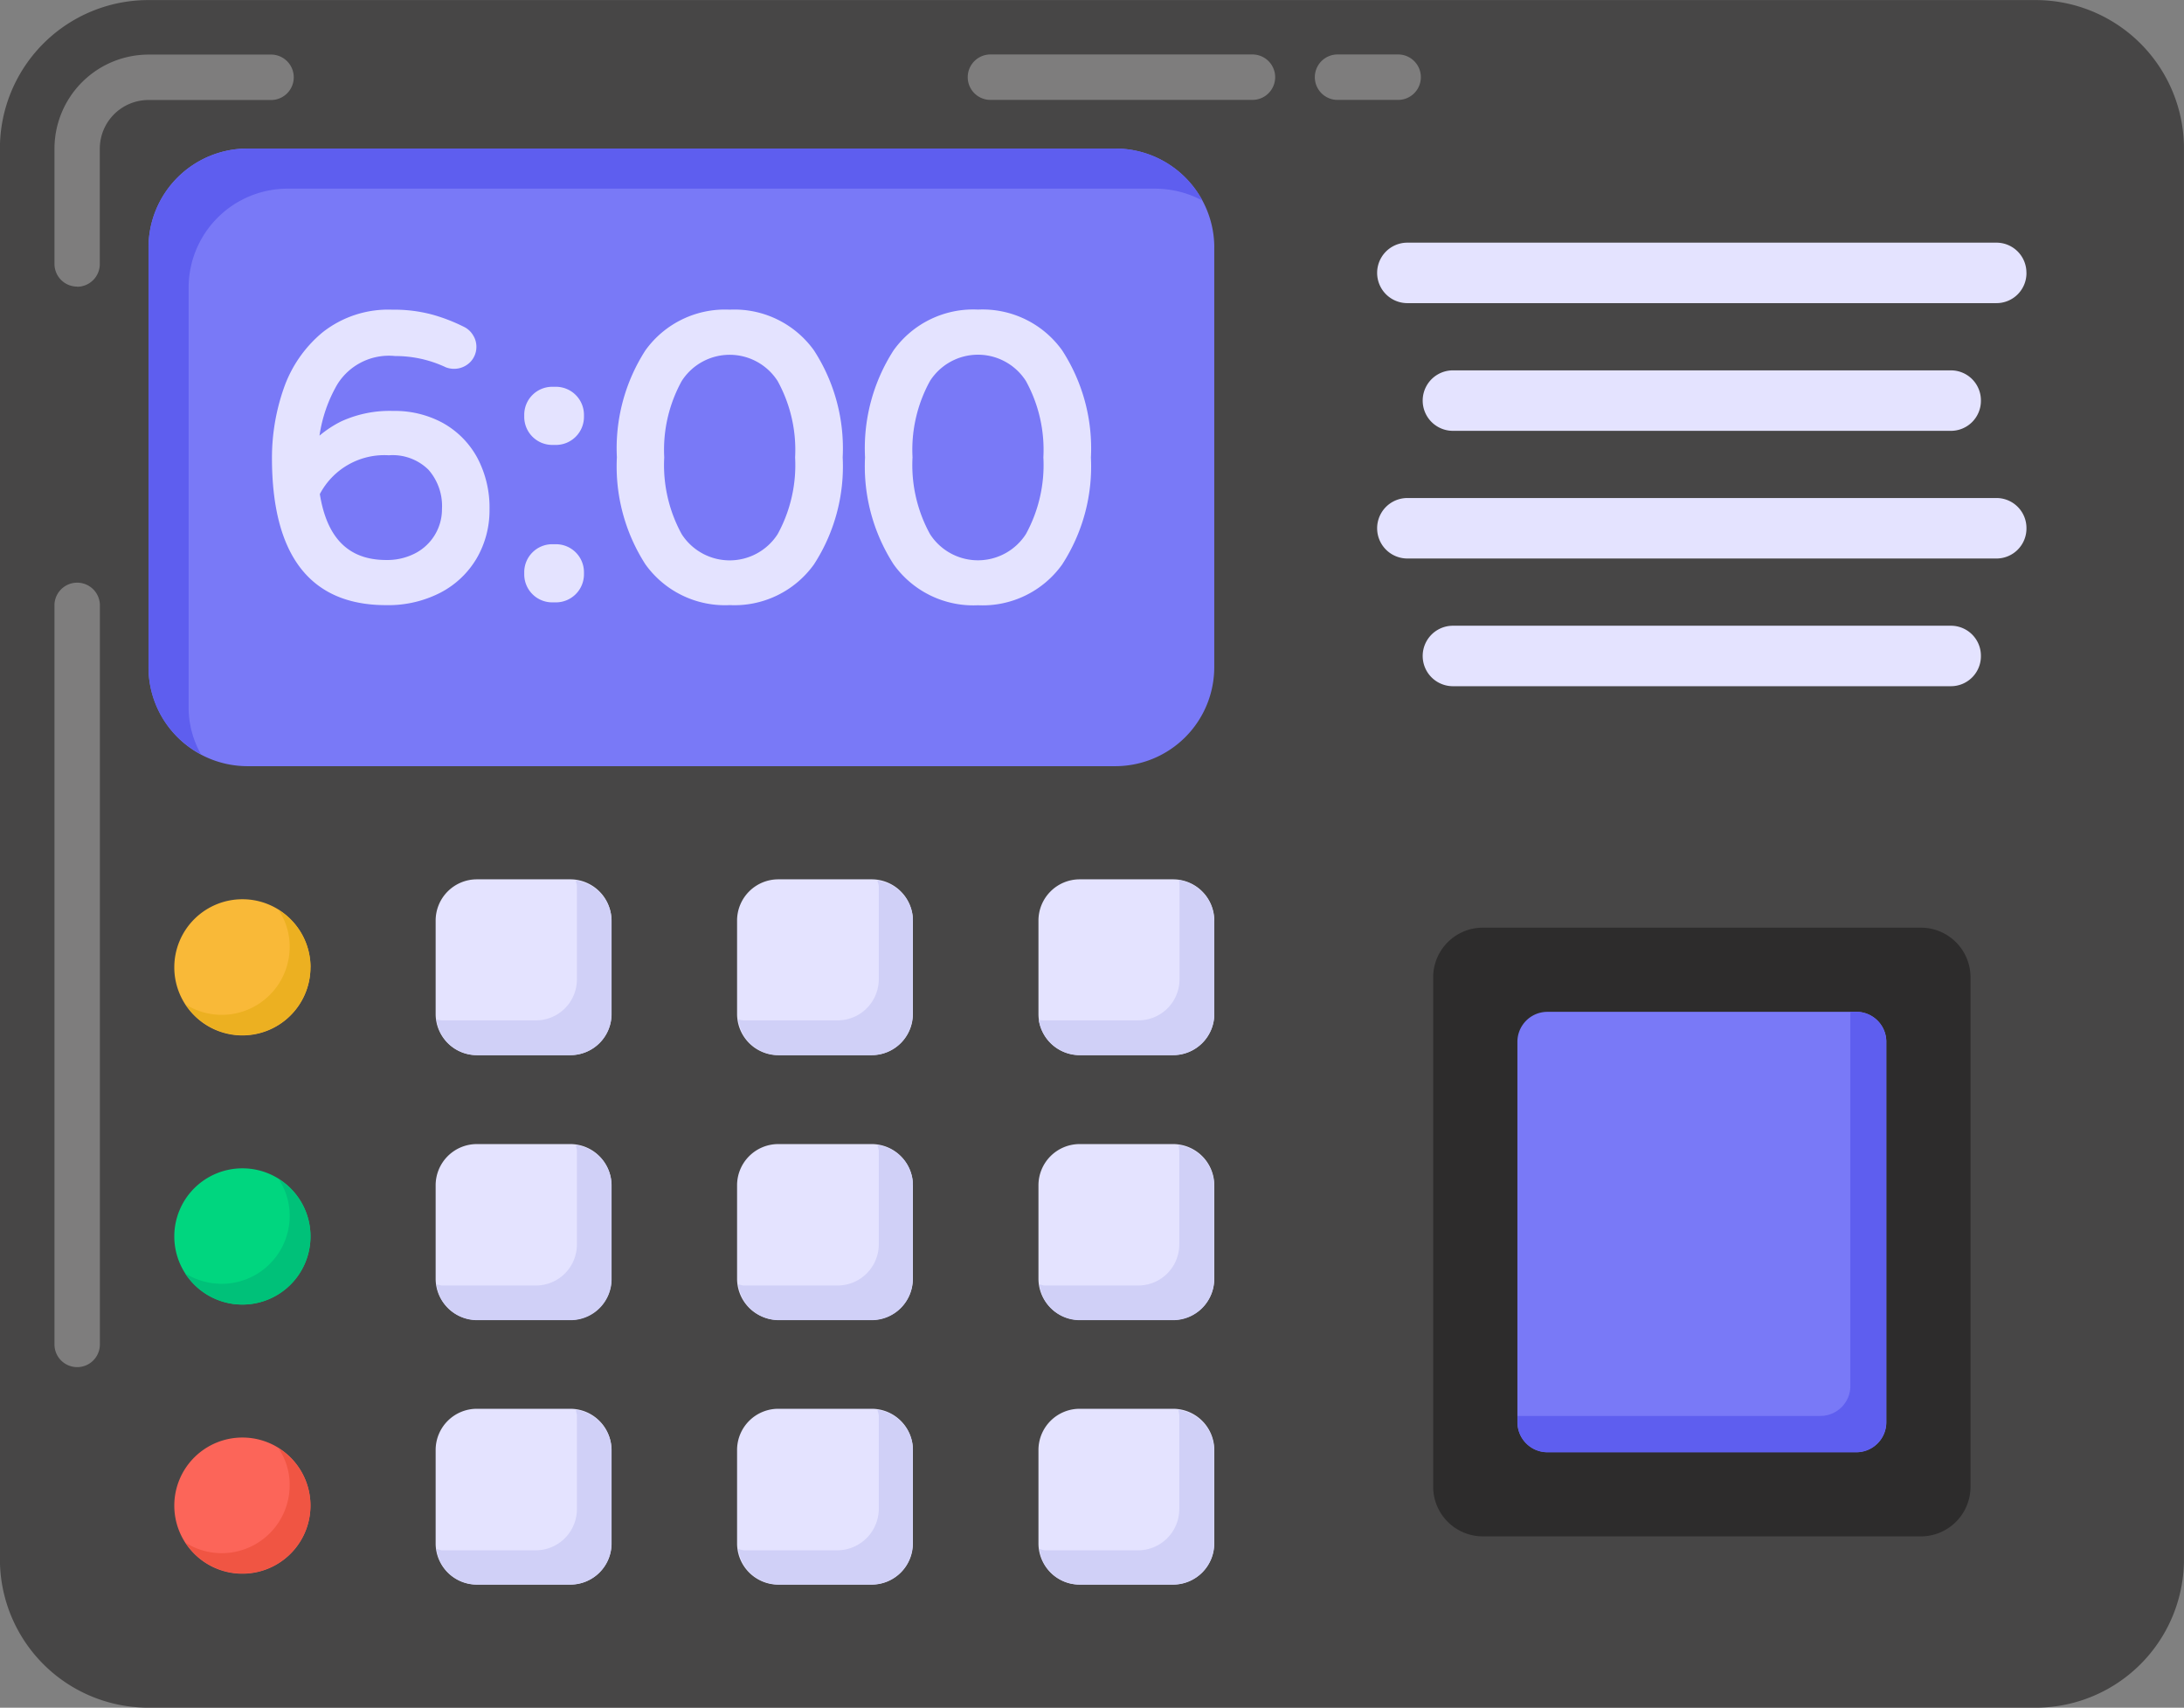 <svg xmlns="http://www.w3.org/2000/svg" width="58.254" height="45.547" viewBox="0 0 58.254 45.547">
  <rect x="0" y="0" width="58.254" height="45.547" fill="#808080" stroke="none"/>
  <g id="Attendens" transform="translate(-2.452 -7.698)">
    <g id="_x33_5" transform="translate(2.451 7.698)">
      <path id="Path_263971" data-name="Path 263971" d="M60.706,11.66V49.281a3.958,3.958,0,0,1-3.963,3.963H6.414a3.958,3.958,0,0,1-3.963-3.963V11.66A3.958,3.958,0,0,1,6.414,7.7H56.743a3.958,3.958,0,0,1,3.963,3.963Z" transform="translate(-2.452 -7.698)" fill="#474646"/>
      <path id="Path_263972" data-name="Path 263972" d="M34.15,13.611V24.8a2.641,2.641,0,0,1-2.642,2.642H8.365A2.641,2.641,0,0,1,5.723,24.8V13.611a2.641,2.641,0,0,1,2.642-2.642H31.509a2.641,2.641,0,0,1,2.642,2.642Z" transform="translate(-1.761 -7.007)" fill="#7979f7"/>
      <path id="Path_263973" data-name="Path 263973" d="M33.833,12.356a2.677,2.677,0,0,0-1.255-.317H9.435a2.641,2.641,0,0,0-2.642,2.642V25.87a2.539,2.539,0,0,0,.33,1.255,2.613,2.613,0,0,1-1.4-2.325V13.611a2.641,2.641,0,0,1,2.642-2.642H31.509a2.632,2.632,0,0,1,2.325,1.387Z" transform="translate(-1.761 -7.007)" fill="#5e5eef"/>
      <g id="Group_58603" data-name="Group 58603" transform="translate(11.627 23.456)">
        <g id="Group_58599" data-name="Group 58599">
          <path id="Path_263974" data-name="Path 263974" d="M16.735,28.161v2.49a1.1,1.1,0,0,1-1.1,1.1h-2.49a1.1,1.1,0,0,1-1.1-1.1v-2.49a1.1,1.1,0,0,1,1.1-1.1h2.49A1.1,1.1,0,0,1,16.735,28.161Z" transform="translate(-12.051 -27.064)" fill="#e4e3ff"/>
          <path id="Path_263975" data-name="Path 263975" d="M16.735,33.991v2.49a1.1,1.1,0,0,1-1.1,1.1h-2.49a1.1,1.1,0,0,1-1.1-1.1v-2.49a1.1,1.1,0,0,1,1.1-1.1h2.49A1.1,1.1,0,0,1,16.735,33.991Z" transform="translate(-12.051 -25.833)" fill="#e4e3ff"/>
          <path id="Path_263976" data-name="Path 263976" d="M16.735,39.82v2.49a1.1,1.1,0,0,1-1.1,1.1h-2.49a1.1,1.1,0,0,1-1.1-1.1V39.82a1.1,1.1,0,0,1,1.1-1.1h2.49A1.1,1.1,0,0,1,16.735,39.82Z" transform="translate(-12.051 -24.602)" fill="#e4e3ff"/>
        </g>
        <g id="Group_58600" data-name="Group 58600" transform="translate(8.04)">
          <path id="Path_263977" data-name="Path 263977" d="M23.373,28.161v2.49a1.1,1.1,0,0,1-1.1,1.1h-2.49a1.1,1.1,0,0,1-1.1-1.1v-2.49a1.1,1.1,0,0,1,1.1-1.1h2.49A1.1,1.1,0,0,1,23.373,28.161Z" transform="translate(-18.689 -27.064)" fill="#e4e3ff"/>
          <path id="Path_263978" data-name="Path 263978" d="M23.373,33.991v2.49a1.1,1.1,0,0,1-1.1,1.1h-2.49a1.1,1.1,0,0,1-1.1-1.1v-2.49a1.1,1.1,0,0,1,1.1-1.1h2.49A1.1,1.1,0,0,1,23.373,33.991Z" transform="translate(-18.689 -25.833)" fill="#e4e3ff"/>
          <path id="Path_263979" data-name="Path 263979" d="M23.373,39.82v2.49a1.1,1.1,0,0,1-1.1,1.1h-2.49a1.1,1.1,0,0,1-1.1-1.1V39.82a1.1,1.1,0,0,1,1.1-1.1h2.49A1.1,1.1,0,0,1,23.373,39.82Z" transform="translate(-18.689 -24.602)" fill="#e4e3ff"/>
        </g>
        <g id="Group_58602" data-name="Group 58602" transform="translate(16.08)">
          <path id="Path_263980" data-name="Path 263980" d="M30.01,28.161v2.49a1.1,1.1,0,0,1-1.1,1.1h-2.49a1.1,1.1,0,0,1-1.1-1.1v-2.49a1.1,1.1,0,0,1,1.1-1.1h2.49A1.1,1.1,0,0,1,30.01,28.161Z" transform="translate(-25.327 -27.064)" fill="#e4e3ff"/>
          <path id="Path_263981" data-name="Path 263981" d="M30.009,28.161v2.483a1.094,1.094,0,0,1-1.1,1.1h-2.5a1.107,1.107,0,0,1-1.083-.938.754.754,0,0,0,.172.013h2.483a1.094,1.094,0,0,0,1.1-1.1V27.236a.641.641,0,0,0-.013-.158,1.1,1.1,0,0,1,.938,1.083Z" transform="translate(-25.326 -27.061)" fill="#d0d0f7"/>
          <g id="Group_58601" data-name="Group 58601" transform="translate(0 7.061)">
            <path id="Path_263982" data-name="Path 263982" d="M30.01,33.991v2.49a1.1,1.1,0,0,1-1.1,1.1h-2.49a1.1,1.1,0,0,1-1.1-1.1v-2.49a1.1,1.1,0,0,1,1.1-1.1h2.49A1.1,1.1,0,0,1,30.01,33.991Z" transform="translate(-25.327 -32.894)" fill="#e4e3ff"/>
            <path id="Path_263983" data-name="Path 263983" d="M30.01,39.82v2.49a1.1,1.1,0,0,1-1.1,1.1h-2.49a1.1,1.1,0,0,1-1.1-1.1V39.82a1.1,1.1,0,0,1,1.1-1.1h2.49A1.1,1.1,0,0,1,30.01,39.82Z" transform="translate(-25.327 -31.663)" fill="#e4e3ff"/>
          </g>
        </g>
      </g>
      <path id="Path_263984" data-name="Path 263984" d="M9.923,29.321A1.816,1.816,0,1,1,8.113,27.5,1.813,1.813,0,0,1,9.923,29.321Z" transform="translate(-1.641 -3.516)" fill="#f9b938"/>
      <path id="Path_263985" data-name="Path 263985" d="M9.87,29.265a1.813,1.813,0,0,1-3.329.991,1.811,1.811,0,0,0,2.774-1.532,1.723,1.723,0,0,0-.3-.991,1.8,1.8,0,0,1,.858,1.532Z" transform="translate(-1.588 -3.466)" fill="#ecb021"/>
      <path id="Path_263986" data-name="Path 263986" d="M9.923,35.248a1.816,1.816,0,1,1-1.81-1.823A1.813,1.813,0,0,1,9.923,35.248Z" transform="translate(-1.641 -2.264)" fill="#00d67f"/>
      <path id="Path_263987" data-name="Path 263987" d="M9.873,35.2a1.816,1.816,0,0,1-3.342.977,1.876,1.876,0,0,0,.977.277,1.813,1.813,0,0,0,1.81-1.81,1.771,1.771,0,0,0-.291-.978A1.786,1.786,0,0,1,9.873,35.2Z" transform="translate(-1.59 -2.213)" fill="#00c179"/>
      <path id="Path_263988" data-name="Path 263988" d="M9.923,41.176a1.816,1.816,0,1,1-1.81-1.823A1.813,1.813,0,0,1,9.923,41.176Z" transform="translate(-1.641 -1.012)" fill="#fc6559"/>
      <path id="Path_263989" data-name="Path 263989" d="M9.87,41.12a1.813,1.813,0,0,1-3.329.991,1.811,1.811,0,0,0,2.774-1.532,1.723,1.723,0,0,0-.3-.991A1.8,1.8,0,0,1,9.87,41.12Z" transform="translate(-1.588 -0.963)" fill="#f05543"/>
      <g id="Group_58604" data-name="Group 58604" transform="translate(7.255 8.259)">
        <path id="Path_263990" data-name="Path 263990" d="M13.01,17.543a2.682,2.682,0,0,0-1.336-.326,3.1,3.1,0,0,0-1.387.28,2.9,2.9,0,0,0-.577.379,3.808,3.808,0,0,1,.475-1.367,1.62,1.62,0,0,1,1.543-.756,3.148,3.148,0,0,1,1.351.3.609.609,0,0,0,.654-.141.58.58,0,0,0,.162-.406.569.569,0,0,0-.084-.3.58.58,0,0,0-.221-.218,4.688,4.688,0,0,0-.86-.337,3.9,3.9,0,0,0-1.076-.134,2.824,2.824,0,0,0-1.872.612A3.38,3.38,0,0,0,8.75,16.634a5.61,5.61,0,0,0-.308,1.833c0,2.607,1.023,3.93,3.043,3.93a3.039,3.039,0,0,0,1.455-.335,2.409,2.409,0,0,0,.968-.923,2.548,2.548,0,0,0,.337-1.289,2.835,2.835,0,0,0-.325-1.382,2.339,2.339,0,0,0-.909-.924Zm-.033,2.286a1.324,1.324,0,0,1-.7,1.178,1.62,1.62,0,0,1-.786.186c-1,0-1.582-.576-1.772-1.758A1.943,1.943,0,0,1,11.558,18.4a1.361,1.361,0,0,1,1.058.385,1.464,1.464,0,0,1,.361,1.044Z" transform="translate(-8.442 -14.516)" fill="#e4e3ff"/>
        <path id="Path_263991" data-name="Path 263991" d="M14.846,19.681h-.105a.747.747,0,0,0-.744.744v.063a.747.747,0,0,0,.744.744h.105a.749.749,0,0,0,.744-.744v-.063a.747.747,0,0,0-.744-.744Z" transform="translate(-7.268 -13.425)" fill="#e4e3ff"/>
        <path id="Path_263992" data-name="Path 263992" d="M14.846,16.215h-.105a.747.747,0,0,0-.744.744v.063a.749.749,0,0,0,.744.744h.105a.749.749,0,0,0,.744-.744v-.063a.749.749,0,0,0-.744-.744Z" transform="translate(-7.268 -14.158)" fill="#e4e3ff"/>
        <path id="Path_263993" data-name="Path 263993" d="M19.046,14.516A2.612,2.612,0,0,0,16.8,15.6a4.824,4.824,0,0,0-.762,2.854A4.824,4.824,0,0,0,16.8,21.31a2.61,2.61,0,0,0,2.25,1.086,2.609,2.609,0,0,0,2.245-1.086,4.8,4.8,0,0,0,.766-2.854,4.8,4.8,0,0,0-.766-2.854A2.613,2.613,0,0,0,19.046,14.516Zm1.746,3.94a3.834,3.834,0,0,1-.466,2.048,1.521,1.521,0,0,1-2.559,0,3.834,3.834,0,0,1-.466-2.048,3.806,3.806,0,0,1,.466-2.036,1.519,1.519,0,0,1,2.559,0A3.806,3.806,0,0,1,20.792,18.456Z" transform="translate(-6.838 -14.516)" fill="#e4e3ff"/>
        <path id="Path_263994" data-name="Path 263994" d="M26.759,15.6a2.61,2.61,0,0,0-2.244-1.086A2.613,2.613,0,0,0,22.264,15.6a4.824,4.824,0,0,0-.762,2.854,4.824,4.824,0,0,0,.762,2.854A2.613,2.613,0,0,0,24.515,22.4a2.608,2.608,0,0,0,2.244-1.086,4.8,4.8,0,0,0,.768-2.854A4.8,4.8,0,0,0,26.759,15.6Zm-.5,2.854a3.834,3.834,0,0,1-.466,2.048,1.52,1.52,0,0,1-2.558,0,3.823,3.823,0,0,1-.466-2.048,3.8,3.8,0,0,1,.466-2.036,1.518,1.518,0,0,1,2.558,0,3.806,3.806,0,0,1,.466,2.036Z" transform="translate(-5.683 -14.516)" fill="#e4e3ff"/>
      </g>
      <g id="Group_58605" data-name="Group 58605" transform="translate(11.651 23.487)">
        <path id="Path_263995" data-name="Path 263995" d="M16.734,28.159v2.483a1.094,1.094,0,0,1-1.1,1.1h-2.5a1.083,1.083,0,0,1-1.07-.951.68.68,0,0,0,.145.026h2.5a1.094,1.094,0,0,0,1.1-1.1V27.234c0-.053-.026-.092-.026-.145a1.094,1.094,0,0,1,.951,1.07Z" transform="translate(-12.071 -27.089)" fill="#d0d0f7"/>
        <path id="Path_263996" data-name="Path 263996" d="M16.734,33.983v2.5a1.094,1.094,0,0,1-1.1,1.1h-2.5a1.094,1.094,0,0,1-1.07-.951c.053,0,.105.026.145.026h2.5a1.094,1.094,0,0,0,1.1-1.1v-2.5c0-.04-.026-.093-.026-.145a1.094,1.094,0,0,1,.951,1.07Z" transform="translate(-12.071 -25.859)" fill="#d0d0f7"/>
        <path id="Path_263997" data-name="Path 263997" d="M16.734,39.818V42.3a1.094,1.094,0,0,1-1.1,1.1h-2.5a1.083,1.083,0,0,1-1.07-.951.811.811,0,0,0,.145.04h2.5a1.1,1.1,0,0,0,1.1-1.1v-2.5c0-.053-.026-.092-.026-.145a1.094,1.094,0,0,1,.951,1.07Z" transform="translate(-12.071 -24.627)" fill="#d0d0f7"/>
        <path id="Path_263998" data-name="Path 263998" d="M23.362,28.159v2.483a1.094,1.094,0,0,1-1.1,1.1H19.783a1.083,1.083,0,0,1-1.07-.951.558.558,0,0,0,.145.026h2.5a1.1,1.1,0,0,0,1.1-1.1V27.234a.594.594,0,0,0-.04-.145,1.083,1.083,0,0,1,.951,1.07Z" transform="translate(-10.668 -27.089)" fill="#d0d0f7"/>
        <path id="Path_263999" data-name="Path 263999" d="M23.362,33.983v2.5a1.093,1.093,0,0,1-1.1,1.1H19.783a1.094,1.094,0,0,1-1.07-.951c.053,0,.092.026.145.026h2.5a1.1,1.1,0,0,0,1.1-1.1v-2.5a.808.808,0,0,0-.04-.145,1.083,1.083,0,0,1,.951,1.07Z" transform="translate(-10.668 -25.859)" fill="#d0d0f7"/>
        <path id="Path_264000" data-name="Path 264000" d="M23.362,39.818V42.3a1.094,1.094,0,0,1-1.1,1.1H19.783a1.083,1.083,0,0,1-1.07-.951.59.59,0,0,0,.145.04h2.5a1.111,1.111,0,0,0,1.1-1.1v-2.5a.6.6,0,0,0-.04-.145,1.083,1.083,0,0,1,.951,1.07Z" transform="translate(-10.668 -24.627)" fill="#d0d0f7"/>
        <path id="Path_264001" data-name="Path 264001" d="M30,33.983v2.5a1.094,1.094,0,0,1-1.1,1.1h-2.5a1.081,1.081,0,0,1-1.057-.951c.04,0,.093.026.145.026h2.483a1.094,1.094,0,0,0,1.1-1.1v-2.5a.679.679,0,0,0-.026-.145A1.094,1.094,0,0,1,30,33.983Z" transform="translate(-9.266 -25.859)" fill="#d0d0f7"/>
        <path id="Path_264002" data-name="Path 264002" d="M30,39.818V42.3a1.094,1.094,0,0,1-1.1,1.1h-2.5a1.07,1.07,0,0,1-1.057-.951.469.469,0,0,0,.145.04h2.483a1.1,1.1,0,0,0,1.1-1.1v-2.5a.562.562,0,0,0-.026-.145A1.094,1.094,0,0,1,30,39.818Z" transform="translate(-9.266 -24.627)" fill="#d0d0f7"/>
      </g>
      <g id="Group_58606" data-name="Group 58606" transform="translate(36.734 6.473)">
        <path id="Path_264003" data-name="Path 264003" d="M50.1,13.848a.8.8,0,0,1-.807.806H33.587a.806.806,0,1,1,0-1.613H49.292a.8.8,0,0,1,.807.807Z" transform="translate(-32.781 -13.042)" fill="#e4e3ff"/>
        <path id="Path_264004" data-name="Path 264004" d="M48.673,16.66a.8.8,0,0,1-.807.806H34.59a.806.806,0,1,1,0-1.613H47.866A.8.8,0,0,1,48.673,16.66Z" transform="translate(-32.569 -12.448)" fill="#e4e3ff"/>
        <path id="Path_264005" data-name="Path 264005" d="M48.673,22.283a.8.8,0,0,1-.807.806H34.59a.806.806,0,1,1,0-1.613H47.866A.8.8,0,0,1,48.673,22.283Z" transform="translate(-32.569 -11.26)" fill="#e4e3ff"/>
        <path id="Path_264006" data-name="Path 264006" d="M50.1,19.471a.8.8,0,0,1-.807.806H33.587a.806.806,0,1,1,0-1.613H49.292A.8.8,0,0,1,50.1,19.471Z" transform="translate(-32.781 -11.854)" fill="#e4e3ff"/>
      </g>
      <path id="Path_264007" data-name="Path 264007" d="M48.347,29.446V43.039a1.325,1.325,0,0,1-1.321,1.321H35.335a1.325,1.325,0,0,1-1.321-1.321V29.446a1.325,1.325,0,0,1,1.321-1.321H47.026A1.325,1.325,0,0,1,48.347,29.446Z" transform="translate(4.214 -3.383)" fill="#2d2c2c"/>
      <path id="Path_264008" data-name="Path 264008" d="M45.71,30.772V40.93a.8.8,0,0,1-.793.793H36.661a.8.8,0,0,1-.792-.793V30.772a.8.8,0,0,1,.792-.793h8.256a.8.8,0,0,1,.793.793Z" transform="translate(4.606 -2.992)" fill="#7979f7"/>
      <path id="Path_264009" data-name="Path 264009" d="M45.706,30.777v10.15a.8.8,0,0,1-.787.8h-8.26a.8.8,0,0,1-.787-.8v-.17H43.95a.8.8,0,0,0,.8-.787V29.978h.17a.8.8,0,0,1,.787.8Z" transform="translate(4.606 -2.992)" fill="#5e5eef"/>
      <g id="Group_58607" data-name="Group 58607" transform="translate(1.454 15.517)" opacity="0.3">
        <path id="Path_264010" data-name="Path 264010" d="M4.258,41.455a.605.605,0,0,1-.606-.606V21.114a.606.606,0,0,1,1.211,0V40.849A.605.605,0,0,1,4.258,41.455Z" transform="translate(-3.652 -20.509)" fill="#fff"/>
      </g>
      <g id="Group_58608" data-name="Group 58608" transform="translate(1.454 1.453)" opacity="0.3">
        <path id="Path_264011" data-name="Path 264011" d="M4.258,15.088a.605.605,0,0,1-.606-.606V11.407A2.512,2.512,0,0,1,6.161,8.9H9.453a.606.606,0,0,1,0,1.211H6.161a1.3,1.3,0,0,0-1.3,1.3v3.075a.605.605,0,0,1-.606.606Z" transform="translate(-3.652 -8.897)" fill="#fff"/>
      </g>
      <g id="Group_58611" data-name="Group 58611" transform="translate(25.838 1.453)" opacity="0.3">
        <g id="Group_58609" data-name="Group 58609">
          <path id="Path_264012" data-name="Path 264012" d="M31.329,10.108H24.39a.606.606,0,1,1,0-1.211h6.939a.606.606,0,1,1,0,1.211Z" transform="translate(-23.784 -8.897)" fill="#fff"/>
        </g>
        <g id="Group_58610" data-name="Group 58610" transform="translate(9.21)">
          <path id="Path_264013" data-name="Path 264013" d="M33.659,10.108H31.994a.606.606,0,0,1,0-1.211h1.665a.606.606,0,0,1,0,1.211Z" transform="translate(-31.389 -8.897)" fill="#fff"/>
        </g>
      </g>
    </g>
  </g>
</svg>
